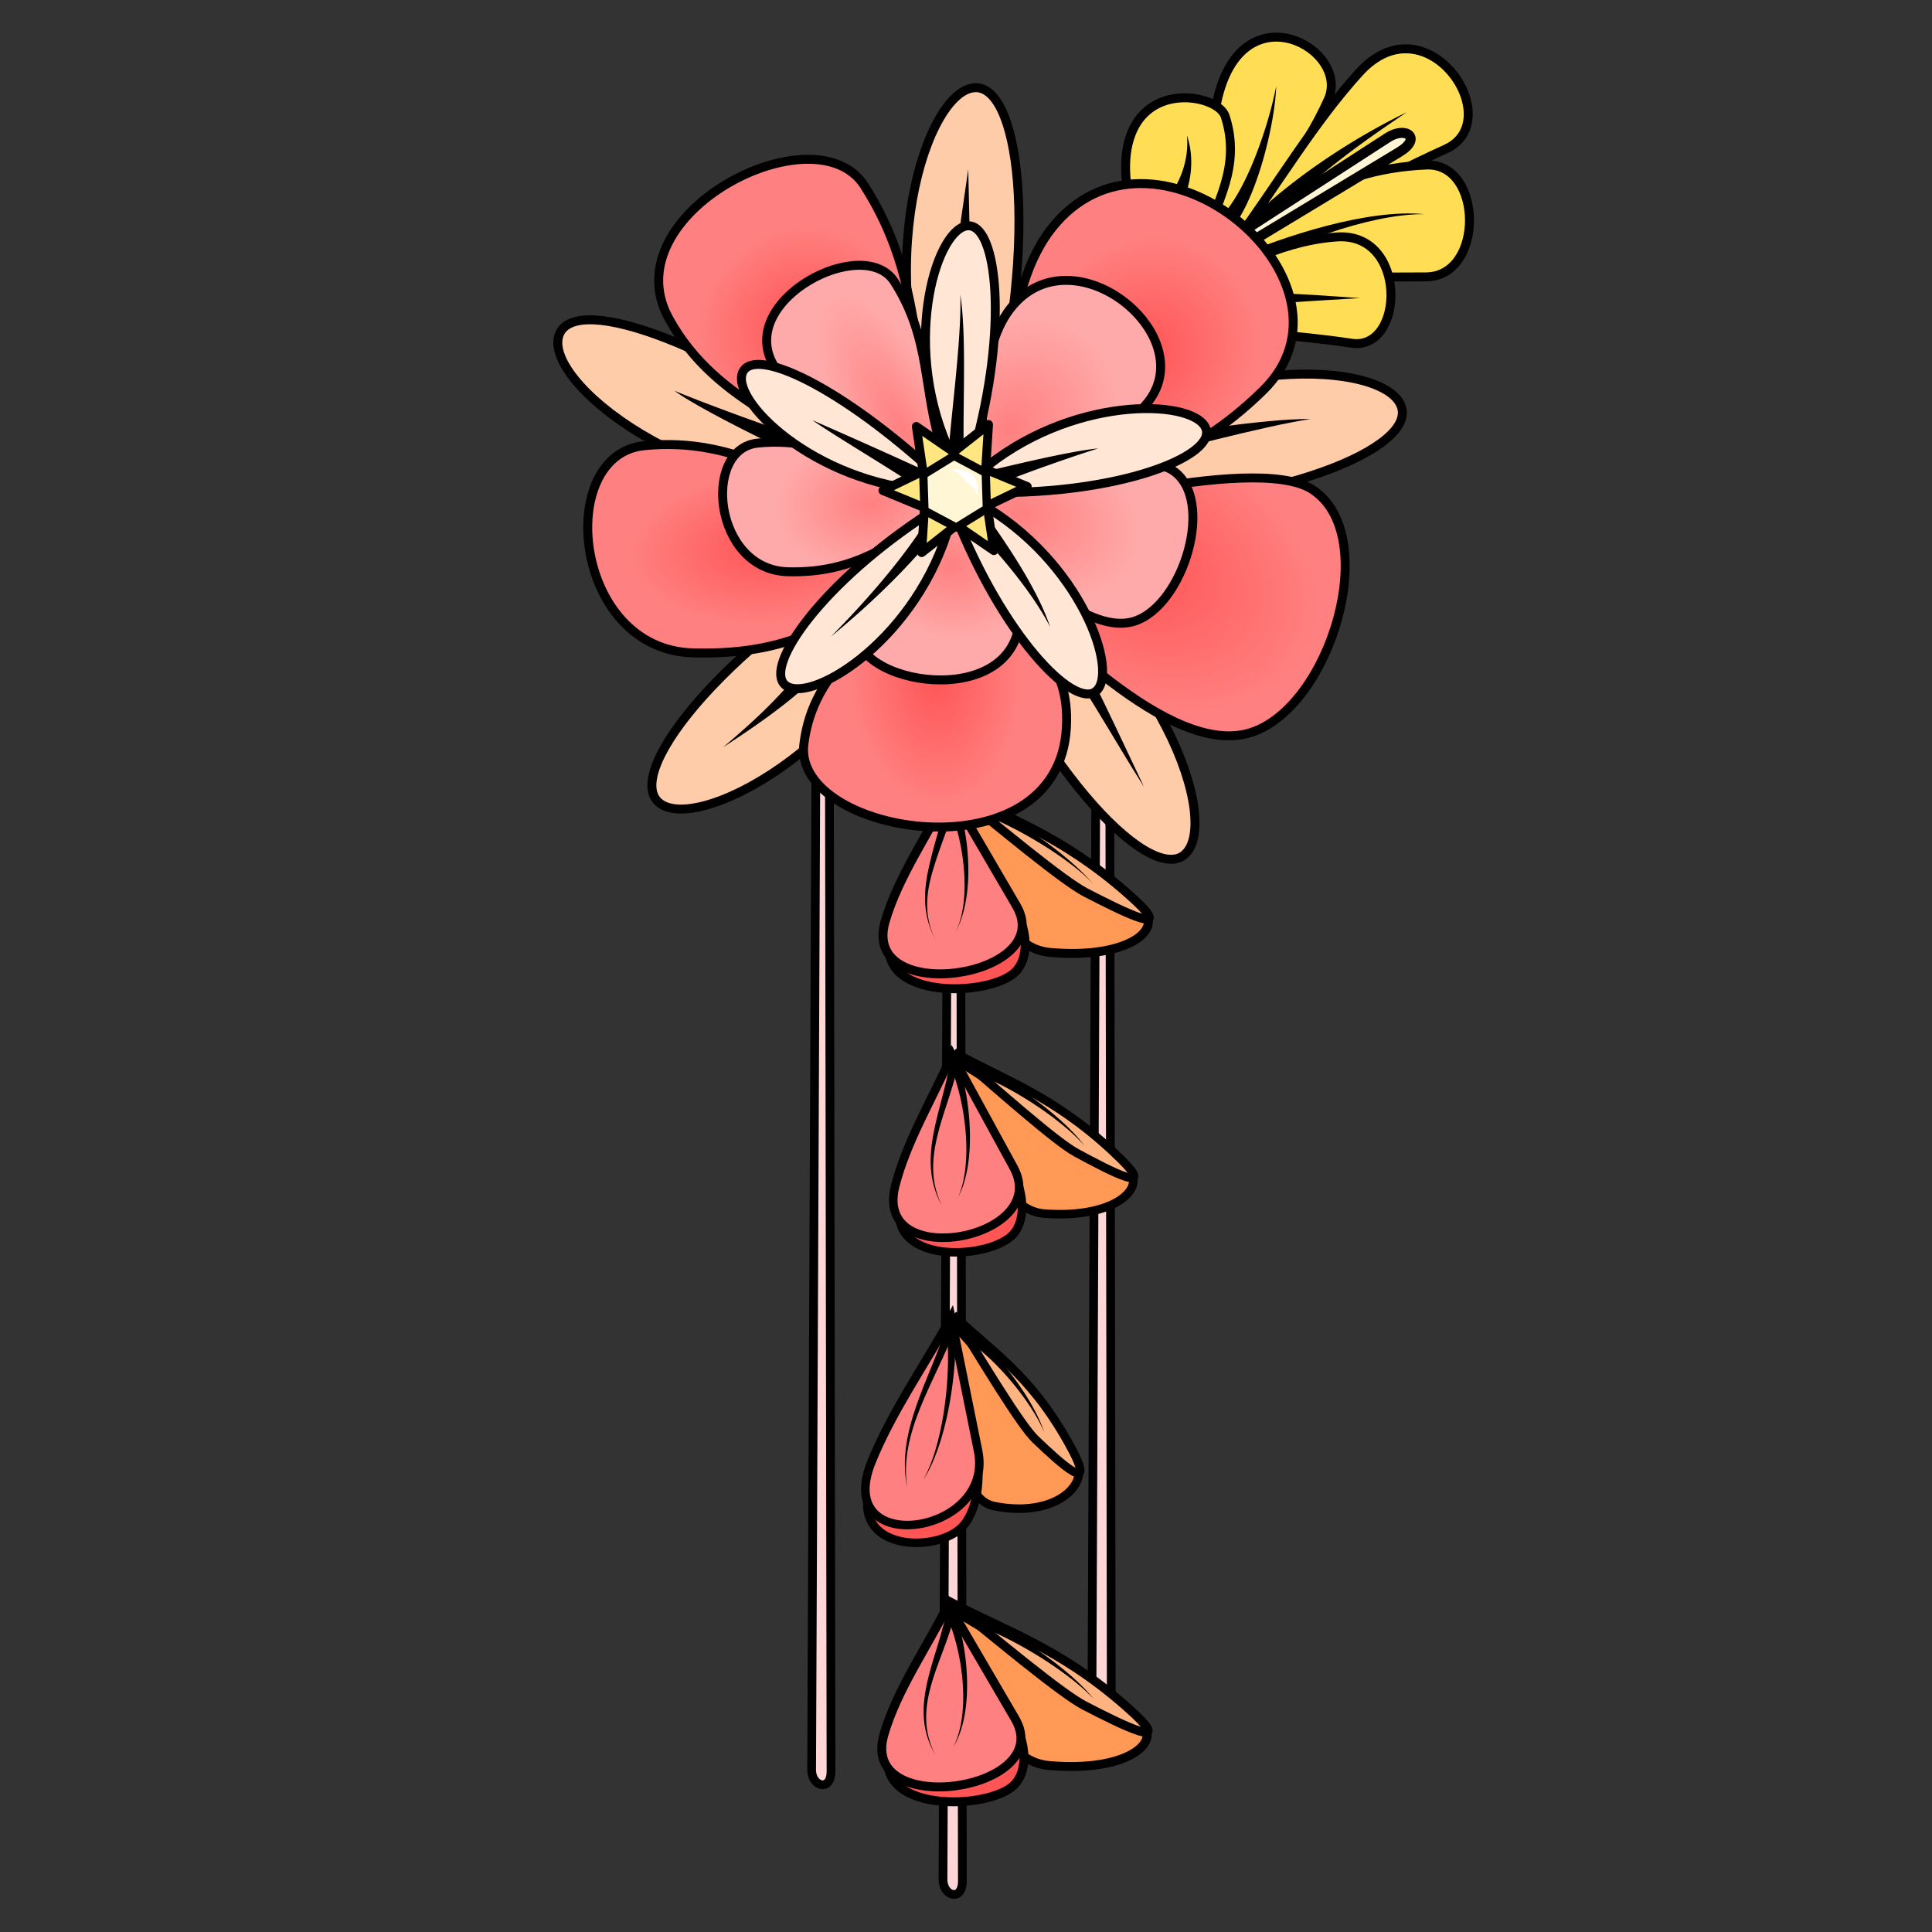 <svg xmlns="http://www.w3.org/2000/svg" xmlns:xlink="http://www.w3.org/1999/xlink" cursor="default" viewBox="0 0 256 256">
    <rect x="0" y="0" width="256" height="256" fill="#333333" stroke="none"/>
    <defs>
        <linearGradient id="innoGrad2">
            <stop offset="0" stop-color="#ff8080"/>
            <stop offset="1" stop-color="#faa"/>
        </linearGradient>
        <linearGradient id="innoGrad1">
            <stop offset="0" stop-color="#f55"/>
            <stop offset="1" stop-color="#ff8080"/>
        </linearGradient>
        <radialGradient id="radialGradient5991" cx="332.932" cy="89.489" r="15.199" fx="332.932" fy="89.489" gradientTransform="matrix(.743 -.039 .06 1.14 -128.734 .386)" gradientUnits="userSpaceOnUse" xlink:href="#innoGrad1"/>
        <radialGradient id="radialGradient6001" cx="355.446" cy="76.014" r="20.142" fx="355.446" fy="76.014" gradientTransform="matrix(1.104 .543 -.387 .788 -212.121 -177.766)" gradientUnits="userSpaceOnUse" xlink:href="#innoGrad1"/>
        <radialGradient id="radialGradient6011" cx="356.14" cy="53.822" r="17.049" fx="356.14" fy="53.822" gradientTransform="matrix(.606 -.703 .646 .557 -98.76 267.064)" gradientUnits="userSpaceOnUse" xlink:href="#innoGrad1"/>
        <radialGradient id="radialGradient6021" cx="317.653" cy="50.717" r="16.353" fx="317.653" fy="50.717" gradientTransform="matrix(.717 -.465 .421 .65 -143.028 157.757)" gradientUnits="userSpaceOnUse" xlink:href="#innoGrad1"/>
        <radialGradient id="radialGradient6031" cx="314.434" cy="75.925" r="18.76" fx="314.434" fy="75.925" gradientTransform="matrix(.969 -.061 .034 .536 -205.533 51.164)" gradientUnits="userSpaceOnUse" xlink:href="#innoGrad1"/>
        <radialGradient id="radialGradient6041" cx="327.224" cy="61.462" r="10.362" fx="327.224" fy="61.462" gradientTransform="matrix(.601 -.323 .93 1.731 -134.115 56.309)" gradientUnits="userSpaceOnUse" xlink:href="#innoGrad2"/>
        <radialGradient id="radialGradient6051" cx="341.279" cy="61.566" r="10.784" fx="341.279" fy="61.566" gradientTransform="matrix(.894 .779 -.972 1.116 -111.263 -277.842)" gradientUnits="userSpaceOnUse" xlink:href="#innoGrad2"/>
        <radialGradient id="radialGradient6061" cx="342.453" cy="70.283" r="12.712" fx="342.453" fy="70.283" gradientTransform="matrix(1.209 .448 -.306 .827 -257.191 -143.604)" gradientUnits="userSpaceOnUse" xlink:href="#innoGrad2"/>
        <radialGradient id="radialGradient6071" cx="334.421" cy="77.35" r="9.627" fx="334.421" fy="77.35" gradientTransform="matrix(-1.158 -.255 .218 -.989 496.438 236.683)" gradientUnits="userSpaceOnUse" xlink:href="#innoGrad2"/>
        <radialGradient id="radialGradient6081" cx="323.271" cy="70.276" r="12.466" fx="323.271" fy="70.276" gradientTransform="matrix(-1.024 .072 -.052 -.734 450.109 95.052)" gradientUnits="userSpaceOnUse" xlink:href="#innoGrad2"/>
    </defs>
    <path fill="#ffd5d5" fill-rule="evenodd" stroke="#000" stroke-width="1.159" d="M145.298 80.258l-.615 145.869c-.009 2.236 2.572 2.938 2.568.2l-.234-146.469zM108.161 88.644l-.615 145.868c-.009 2.236 2.572 2.939 2.568.2l-.234-146.468zM125.568 103.178l-.615 145.868c-.009 2.237 2.572 2.939 2.568.2l-.233-146.468z"/>
    <path fill="#f95" fill-rule="evenodd" stroke="#000" stroke-width="1.186" d="M151.358 120.513c2.82 2.557-1.777 6.613-12.205 5.69-7.936-.702-8.934-13.801-13.177-20.889z"/>
    <path fill="#f55" fill-rule="evenodd" stroke="#000" stroke-width="1.186" d="M117.965 126.877c1.463 5.294 12.664 4.876 16.172 2.247 2.84-2.129 1.751-7.51-.524-9.734z"/>
    <path fill="#ff8080" fill-rule="evenodd" stroke="#000" stroke-width="1.186" d="M125.826 104.865c-2.887 5.74-6.82 11.34-8.535 17.22-3.31 11.345 22.97 7.49 17.37-2.096z"/>
    <path fill="#ffb380" fill-rule="evenodd" stroke="#000" stroke-width="1.186" d="M126.126 104.565c6.364 5.142 14.69 12.124 17.744 13.702 4.69 2.423 12.95 6.583 5.316-.075-8.658-7.551-15.682-9.753-23.06-13.627z"/>
    <path fill-rule="evenodd" d="M126.126 105.988l-.58-.124c-.397 1.864-1.753 5.652-2.552 9.458-.353 1.677-.505 3.23-.372 4.745.179 2.028.838 3.554 1.482 4.714a9.968 9.968 0 0 1-1.248-4.726c-.025-1.485.245-2.987.713-4.589 1.065-3.649 2.718-7.39 3.137-9.355l-.58-.123z"/>
    <path fill-rule="evenodd" d="M126.2 106.287l-.55.222a29.68 29.68 0 0 1 2.066 8.6c.143 1.659.128 3.23-.047 4.636-.234 1.888-.717 3.175-1.169 3.988.454-.818 1.02-2.05 1.4-3.95.283-1.411.423-2.999.408-4.702-.037-4.135-.94-7.477-1.557-9.015l-.55.221zM129.645 107.036l-.21.554c.834.318 2.127.815 3.96 1.716a55.678 55.678 0 0 1 4.38 2.408 48.208 48.208 0 0 1 4.116 2.791c1.598 1.22 2.604 2.194 3.177 2.864-.587-.686-1.492-1.692-3.029-3.045a49.48 49.48 0 0 0-3.938-3.105 54.696 54.696 0 0 0-4.257-2.752c-1.779-1.032-3.13-1.659-3.989-1.985l-.21.554z"/>
    <path fill="#fd5" fill-rule="evenodd" stroke="#000" stroke-width="1.186" d="M163.825 32.137c4.147-6.252 9.034-11.949 12.177-18.954 2.956-6.586-11.116-14.566-14.612-.317-1.286 5.24-.888 11.774-1.165 17.789z"/>
    <path fill="#fd5" fill-rule="evenodd" stroke="#000" stroke-width="1.186" d="M163.931 31.713c5.4-7.377 10.244-15.588 16.2-22.13 8.946-9.824 19.76 6.389 11.436 10.165-9.614 4.362-17.609 9.1-26.365 13.66zM149.743 28.22c-.39-3.248-1.062-6.495-.106-9.742 2.294-7.793 11.8-5.87 12.706-3.071 2.167 6.7-1.212 11.55-2.965 16.942z"/>
    <path fill="#fd5" fill-rule="evenodd" stroke="#000" stroke-width="1.186" d="M159.802 32.878c9.743-3.676 15.872-10.474 29.224-11.012 7.492-.302 7.715 14.801-.106 14.824-9.6.028-19.2.07-28.8.106z"/>
    <path fill-rule="evenodd" d="M163.113 35.383c.288.225.577.45.865.677 3.507-1.835 7.776-3.725 12.065-5.17 4.458-1.503 8.957-2.533 12.666-2.514-3.719-.354-8.323.347-12.953 1.553-4.44 1.155-8.895 2.772-12.618 4.353-.011.368-.02.735-.025 1.101z"/>
    <path fill="#fd5" fill-rule="evenodd" stroke="#000" stroke-width="1.186" d="M155.037 38.914c7.354-2.565 14.015-6.98 22.13-7.518 9.409-.625 8.974 15.149 1.906 14.083-7.765-1.172-15.121-1.445-22.66-2.118z"/>
    <path fill="#fca" fill-rule="evenodd" stroke="#000" stroke-width="1.186" d="M124.778 58.646c-9.893-22.916-1.974-47.165 4.582-47.027 5.96.125 8.522 21.504 1.086 48.112zM139.122 61.73c19.614-15.438 45.082-14 46.63-7.628 1.407 5.793-18.6 13.75-46.226 13.385z"/>
    <path fill-rule="evenodd" d="M161.344 39.946l.143 1.055c8.003-.96 13.208-1.147 18.725-1.504-5.458-.354-10.76-.872-18.885-.616l.017 1.065zM154.877 27.821c.39.08.785.147 1.184.202 1.967-3.441 2.21-7.19 1.212-10.085.296 3.045-.764 6.31-2.977 8.851.205.334.398.678.58 1.032zM162.064 29.992c.355.155.721.294 1.096.417.873-1.089 1.638-2.457 2.3-3.93.743-1.648 1.381-3.484 1.907-5.318a52.784 52.784 0 0 0 1.237-5.37c.294-1.683.465-3.2.498-4.367a47.746 47.746 0 0 1-1.039 4.242 57.915 57.915 0 0 1-1.748 5.137c-.69 1.743-1.476 3.44-2.337 4.915-.777 1.33-1.595 2.446-2.425 3.24.181.336.353.682.511 1.034zM164.984 31.415c.373.166.745.335 1.114.505 3.464-4.064 7.4-7.553 11.037-10.41 3.722-2.923 7.086-5.15 9.263-6.642a88.916 88.916 0 0 0-9.95 5.687c-3.894 2.569-8.189 5.845-12.066 9.793.2.357.4.713.602 1.067z"/>
    <path fill="#fff6d5" fill-rule="evenodd" stroke="#000" stroke-width="1.331" d="M161.282 32.854l22.603-14.618c2.436-1.574 4.569.072 1.547 1.898L162.234 34.16z"/>
    <path fill="url(#radialGradient6011)" fill-rule="evenodd" stroke="#000" stroke-width="1.186" d="M132.157 65.303c2.052-10.281-.101-26.624 7.725-35.692 13.777-15.965 41.865 7.997 27.493 22.116-10.347 10.164-19.235 10.904-31.047 17.442z"/>
    <path fill="#fca" fill-rule="evenodd" stroke="#000" stroke-width="1.186" d="M132.045 73.117c21.724 12.293 30.054 36.404 24.744 40.253-4.826 3.5-19.777-11.995-29.917-37.695z"/>
    <path fill="url(#radialGradient6001)" fill-rule="evenodd" stroke="#000" stroke-width="1.186" d="M134.483 68.776c.009.06 31.613-8.95 39.392-3.923 9.31 6.017 2.397 28.932-8.185 32.23-10.795 3.366-27.108-14.502-33.936-20.292z"/>
    <path fill="#fca" fill-rule="evenodd" stroke="#000" stroke-width="1.186" d="M116.369 65.436c-24.94 1.007-44.73-15.09-42.247-21.16 2.256-5.518 21.216 1.18 43.38 17.673z"/>
    <path fill="url(#radialGradient6021)" fill-rule="evenodd" stroke="#000" stroke-width="1.186" d="M116.747 65.024c-9.777-8.81-21.678-11.072-28.137-22.851-7.587-13.838 19.43-27.742 25.92-17.565 7.954 12.472 5.97 23.107 10.232 35.982z"/>
    <path fill="#fca" fill-rule="evenodd" stroke="#000" stroke-width="1.186" d="M123.578 76.1c-9.177 23.212-31.907 34.79-36.452 30.063-4.132-4.297 9.151-21.244 33.206-34.834z"/>
    <path fill="url(#radialGradient6031)" fill-rule="evenodd" stroke="#000" stroke-width="1.186" d="M121.01 76.62l-3.24-7.503c-12.044-4.859-19.92-11.296-32.4-10.062-11.958 1.183-9.457 27.053 6.48 27.456 14.601.369 19.321-5.065 29.16-9.891z"/>
    <path fill="url(#radialGradient5991)" fill-rule="evenodd" stroke="#000" stroke-width="1.186" d="M132.777 76.79c3.593 9.039 9.022 10.573 8.527 19.611-1.099 20.066-36.263 14.276-34.788 2.217 1.246-10.195 9.405-14.562 17.394-22.51z"/>
    <path fill="url(#radialGradient6061)" fill-rule="evenodd" stroke="#000" stroke-width="1.186" d="M130.895 64.75c.006.037 19.63-5.557 24.46-2.436 5.78 3.736 1.488 17.965-5.083 20.013-6.703 2.09-16.832-9.005-21.071-12.6z"/>
    <path fill-rule="evenodd" d="M148.737 59.642c.1.52.202 1.04.304 1.56 1.563-.347 3.503-.822 5.554-1.333 2.11-.525 4.395-1.103 6.686-1.666 2.29-.564 4.585-1.113 6.706-1.582 2.12-.468 4.076-.857 5.683-1.097-1.63-.025-3.63.101-5.807.31-2.176.207-4.53.497-6.875.8-2.346.304-4.684.62-6.828.882-2.106.257-4.022.459-5.558.541.046.528.09 1.057.135 1.585z"/>
    <path fill="url(#radialGradient6051)" fill-rule="evenodd" stroke="#000" stroke-width="1.186" d="M129.451 62.594c1.274-6.384-.063-16.532 4.796-22.162 8.555-9.913 25.995 4.965 17.071 13.732-6.424 6.311-11.943 6.77-19.277 10.83z"/>
    <path fill="url(#radialGradient6041)" fill-rule="evenodd" stroke="#000" stroke-width="1.186" d="M119.883 62.42c-6.071-5.47-13.461-6.874-17.471-14.188-4.712-8.593 12.065-17.226 16.094-10.907 4.938 7.744 3.707 14.348 6.353 22.342z"/>
    <path fill-rule="evenodd" d="M111.001 61.14l.569-1.635c-1.135-.242-2.839-.739-4.79-1.365-1.954-.628-4.17-1.39-6.377-2.177-2.207-.787-4.408-1.601-6.334-2.333a178.813 178.813 0 0 1-4.706-1.85c.986.72 2.528 1.637 4.343 2.636 1.816.998 3.91 2.08 6.017 3.138a462.388 462.388 0 0 0 6.092 2.996c1.205.582 3.413 1.641 4.618 2.224z"/>
    <path fill="url(#radialGradient6081)" fill-rule="evenodd" stroke="#000" stroke-width="1.186" d="M123.952 68.872l-2.011-4.66c-7.48-3.016-13.792-6.264-21.541-5.498-7.425.735-5.872 16.798 4.023 17.048 9.067.23 13.42-3.894 19.53-6.89z"/>
    <path fill="url(#radialGradient6071)" fill-rule="evenodd" stroke="#000" stroke-width="1.186" d="M129.836 69.726c2.23 5.612 5.602 6.565 5.294 12.177-.682 12.46-22.516 8.864-21.6 1.377.774-6.33 5.84-9.042 10.8-13.977z"/>
    <path fill="#ffe6d5" fill-rule="evenodd" stroke="#000" stroke-width="1.186" d="M130.883 61.69c12.178-9.586 27.992-8.693 28.953-4.736.874 3.597-11.549 8.537-28.702 8.31z"/>
    <path fill-rule="evenodd" d="M139.228 82.478l-1.02.84c2.043 2.57 4.419 6.282 6.765 10.114 2.367 3.865 4.693 7.833 6.61 10.834-1.53-3.215-3.46-7.378-5.448-11.47-1.953-4.02-3.998-8.048-5.76-10.976-.383.218-.765.438-1.147.658z"/>
    <path fill="#ffe6d5" fill-rule="evenodd" stroke="#000" stroke-width="1.186" d="M129.776 66.657c13.488 7.633 18.66 22.603 15.364 24.993-2.997 2.173-12.28-7.448-18.576-23.405z"/>
    <path fill-rule="evenodd" d="M111.75 83.152l-1.351-.876a46.763 46.763 0 0 1-6.107 8.684c-2.371 2.678-5.131 5.238-8.49 8.065 3.662-2.384 6.804-4.557 9.611-6.91 2.819-2.364 5.318-4.924 7.688-8.088z"/>
    <path fill="#ffe6d5" fill-rule="evenodd" stroke="#000" stroke-width="1.186" d="M125.452 70.72c-4.814 14.731-18.466 22.763-21.46 20.004-2.723-2.508 4.871-13.51 19.268-22.839zM123.183 65.018c-15.467-.988-26.65-12.206-24.725-15.794 1.75-3.262 13.026 2.097 25.65 13.714z"/>
    <path fill-rule="evenodd" d="M127.099 42.197l1.638.099-.44-19.866-2.836 19.667z"/>
    <path fill="#ffe6d5" fill-rule="evenodd" stroke="#000" stroke-width="1.186" d="M125.527 59.118c-6.143-14.23-1.226-29.286 2.845-29.2 3.7.077 5.29 13.352.674 29.874z"/>
    <path fill-rule="evenodd" d="M124.179 64.658c.202-.419.403-.838.603-1.258-2.259-1.076-5.484-2.544-8.564-3.925a995.326 995.326 0 0 0-8.586-3.801c2.018 1.388 4.977 3.204 7.928 5.038 2.903 1.803 5.815 3.633 7.805 5.08l.814-1.134zM128.821 64.21l.42 1.207c.9-.426 2.133-.941 3.524-1.489 1.393-.548 2.95-1.131 4.513-1.698a252.476 252.476 0 0 1 4.558-1.603c1.42-.484 2.705-.906 3.682-1.21-1.024.096-2.36.31-3.845.592-1.485.28-3.122.629-4.753.993-1.63.365-3.26.747-4.729 1.096-1.937.46-1.852.443-3.79.903zM126.65 63.16l1.191-.019c-.125-1.567-.165-3.454-.167-5.51-.002-2.055.032-4.262.05-6.479.02-2.215.025-4.433-.038-6.502-.062-2.07-.191-3.987-.437-5.598.048 1.624-.023 3.537-.159 5.588-.136 2.052-.338 4.25-.555 6.449-.218 2.198-.45 4.398-.647 6.458-.196 2.05-.359 3.99-.43 5.634zM125.227 67.13l-.96-.6c-3.406 6.178-9.096 12.7-14.164 17.82 5.53-4.52 11.903-10.623 16.085-16.622zM128.821 67.878l-.968.842c1.728 1.663 3.909 3.992 5.976 6.53 2.063 2.532 4.029 5.292 5.324 7.827-.91-2.72-2.525-5.736-4.279-8.571-1.75-2.831-3.635-5.477-5.084-7.47z"/>
    <path fill="#ffe680" stroke="#000" stroke-linecap="round" stroke-linejoin="round" stroke-width=".507" d="M336.7 71.939l-2.33-1.016-1.683 1.906-.286-2.527-2.492-.503 2.045-1.511-.81-2.41 2.331 1.016 1.683-1.907.285 2.527 2.493.504-2.046 1.51z" transform="matrix(2.292 .445 -.408 2.304 -610.682 -242.626)"/>
    <path fill="#fff6d5" stroke="#000" stroke-linecap="round" stroke-linejoin="round" d="M337.054 72.875l-4.364.058-2.232-3.75 2.131-3.808 4.364-.058 2.232 3.75z" transform="matrix(.958 .527 -.53 .952 -157.567 -177.11)"/>
    <path fill="#fff" fill-rule="evenodd" d="M125.865 62.209c.986.292 1.715.9 2.112 1.573l.022.04c.66.353 1.252.98 1.466 1.88.217-.91.033-1.908-.561-2.799a4.523 4.523 0 0 0-3.039-.695z"/>
    <path fill="#f95" fill-rule="evenodd" stroke="#000" stroke-width="1.13" d="M149.42 154.818c2.58 2.496-1.535 6.672-10.983 5.995-7.19-.516-8.238-13.622-12.155-20.626z"/>
    <path fill="#f55" fill-rule="evenodd" stroke="#000" stroke-width="1.13" d="M119.268 161.992c1.382 5.272 11.515 4.587 14.661 1.867 2.547-2.201 1.503-7.57-.581-9.744z"/>
    <path fill="#ff8080" fill-rule="evenodd" stroke="#000" stroke-width="1.13" d="M126.141 139.74c-2.55 5.823-6.048 11.53-7.536 17.465-2.87 11.45 20.871 6.96 15.698-2.515z"/>
    <path fill="#ffb380" fill-rule="evenodd" stroke="#000" stroke-width="1.13" d="M126.409 139.433c5.816 5.002 13.429 11.803 16.21 13.312 4.271 2.317 11.793 6.29 4.81-.202-7.919-7.363-14.3-9.403-21.02-13.11z"/>
    <path fill-rule="evenodd" d="M126.424 140.859l-.556-.1c-.474 3.157-1.608 6.354-2.191 9.537-.292 1.593-.444 3.178-.304 4.758s.57 3.14 1.428 4.69a11.309 11.309 0 0 1-1.146-4.707c-.043-1.546.198-3.084.575-4.623.755-3.081 2.065-6.184 2.751-9.455z"/>
    <path fill-rule="evenodd" d="M126.496 141.157l-.53.2c.958 2.268 1.719 5.426 1.983 8.6.132 1.585.14 3.171-.012 4.652-.152 1.48-.465 2.858-.979 4.028.6-1.132 1.01-2.499 1.26-3.99.248-1.49.335-3.1.296-4.72-.079-3.232-.663-6.516-1.49-8.97zM129.62 141.826l-.206.526c1.076.372 2.314.924 3.617 1.603a46.839 46.839 0 0 1 3.982 2.346 44.465 44.465 0 0 1 3.746 2.734c1.144.937 2.155 1.883 2.935 2.78-.708-.958-1.656-1.976-2.749-2.993a43.237 43.237 0 0 0-3.608-2.984 49.614 49.614 0 0 0-3.89-2.622c-1.278-.774-2.518-1.434-3.62-1.917z"/>
    <path fill="#f95" fill-rule="evenodd" stroke="#000" stroke-width="1.131" d="M142.63 193.705c1.648 3.06-2.877 7.452-10.88 5.865-6.091-1.207-3.95-16.199-5.706-24.5z"/>
    <path fill="#f55" fill-rule="evenodd" stroke="#000" stroke-width="1.131" d="M114.917 199.254c-.031 6.113 8.88 6.21 12.23 3.39 2.712-2.282 3.058-8.476 1.763-11.129z"/>
    <path fill="#ff8080" fill-rule="evenodd" stroke="#000" stroke-width="1.131" d="M126.026 174.55c-3.556 6.399-7.904 12.585-10.568 19.204-5.14 12.77 16.41 9.718 14.144-1.502z"/>
    <path fill="#ffb380" fill-rule="evenodd" stroke="#000" stroke-width="1.131" d="M126.329 174.223c3.861 6.19 8.856 14.581 10.908 16.537 3.15 3.003 8.724 8.171 4.202.187-5.13-9.057-10.167-11.928-15.11-16.724z"/>
    <path fill-rule="evenodd" d="M126.011 175.846l-.547-.19c-1.138 3.584-2.842 7.113-4.066 10.672-.612 1.78-1.102 3.566-1.341 5.372-.239 1.808-.225 3.627.162 5.477-.292-1.865-.206-3.669.124-5.431.33-1.763.904-3.494 1.597-5.216 1.388-3.447 3.26-6.87 4.618-10.495z"/>
    <path fill-rule="evenodd" d="M126.003 176.191l-.577.046c.314 2.702.248 6.39-.25 10.045-.498 3.648-1.425 7.26-2.836 9.822 1.585-2.478 2.71-6.062 3.406-9.728.694-3.658.963-7.41.834-10.231zM128.547 177.222l-.328.476c.833.515 1.77 1.254 2.739 2.146.967.89 1.958 1.927 2.902 3.036 1.885 2.215 3.58 4.717 4.52 6.916-.764-2.278-2.305-4.905-4.068-7.276a37.74 37.74 0 0 0-2.743-3.293c-.923-.982-1.844-1.838-2.693-2.482z"/>
    <path fill="#f95" fill-rule="evenodd" stroke="#000" stroke-width="1.186" d="M151.194 228.25c2.82 2.557-1.777 6.613-12.204 5.69-7.936-.702-8.935-13.8-13.178-20.889z"/>
    <path fill="#f55" fill-rule="evenodd" stroke="#000" stroke-width="1.186" d="M117.8 234.615c1.464 5.293 12.665 4.876 16.173 2.246 2.84-2.129 1.752-7.51-.524-9.734z"/>
    <path fill="#ff8080" fill-rule="evenodd" stroke="#000" stroke-width="1.186" d="M125.663 212.602c-2.888 5.74-6.821 11.34-8.536 17.22-3.309 11.345 22.97 7.49 17.37-2.096z"/>
    <path fill="#ffb380" fill-rule="evenodd" stroke="#000" stroke-width="1.186" d="M125.962 212.303c6.364 5.14 14.69 12.124 17.745 13.701 4.69 2.423 12.95 6.583 5.316-.075-8.659-7.551-15.682-9.753-23.061-13.626z"/>
    <path fill-rule="evenodd" d="M125.962 213.725l-.58-.123c-.565 3.127-1.862 6.292-2.552 9.457-.345 1.585-.535 3.166-.402 4.747.132 1.58.586 3.147 1.512 4.712a10.518 10.518 0 0 1-1.216-4.728c-.032-1.541.25-3.065.681-4.587.864-3.046 2.343-6.1 3.137-9.354z"/>
    <path fill-rule="evenodd" d="M126.037 214.025l-.55.22c1.021 2.275 1.817 5.434 2.065 8.6.124 1.58.111 3.161-.077 4.632-.189 1.47-.553 2.838-1.139 3.993.674-1.111 1.14-2.463 1.431-3.945.29-1.482.404-3.088.377-4.707-.053-3.232-.665-6.533-1.557-9.015zM129.481 214.773l-.21.555c1.185.397 2.546.979 3.976 1.688a53.797 53.797 0 0 1 4.364 2.435 49.808 49.808 0 0 1 4.096 2.816c1.25.96 2.351 1.927 3.198 2.839-.774-.979-1.812-2.022-3.01-3.069a48.09 48.09 0 0 0-3.958-3.08 56.69 56.69 0 0 0-4.27-2.726c-1.405-.807-2.766-1.5-3.975-2.012z"/>
</svg>
